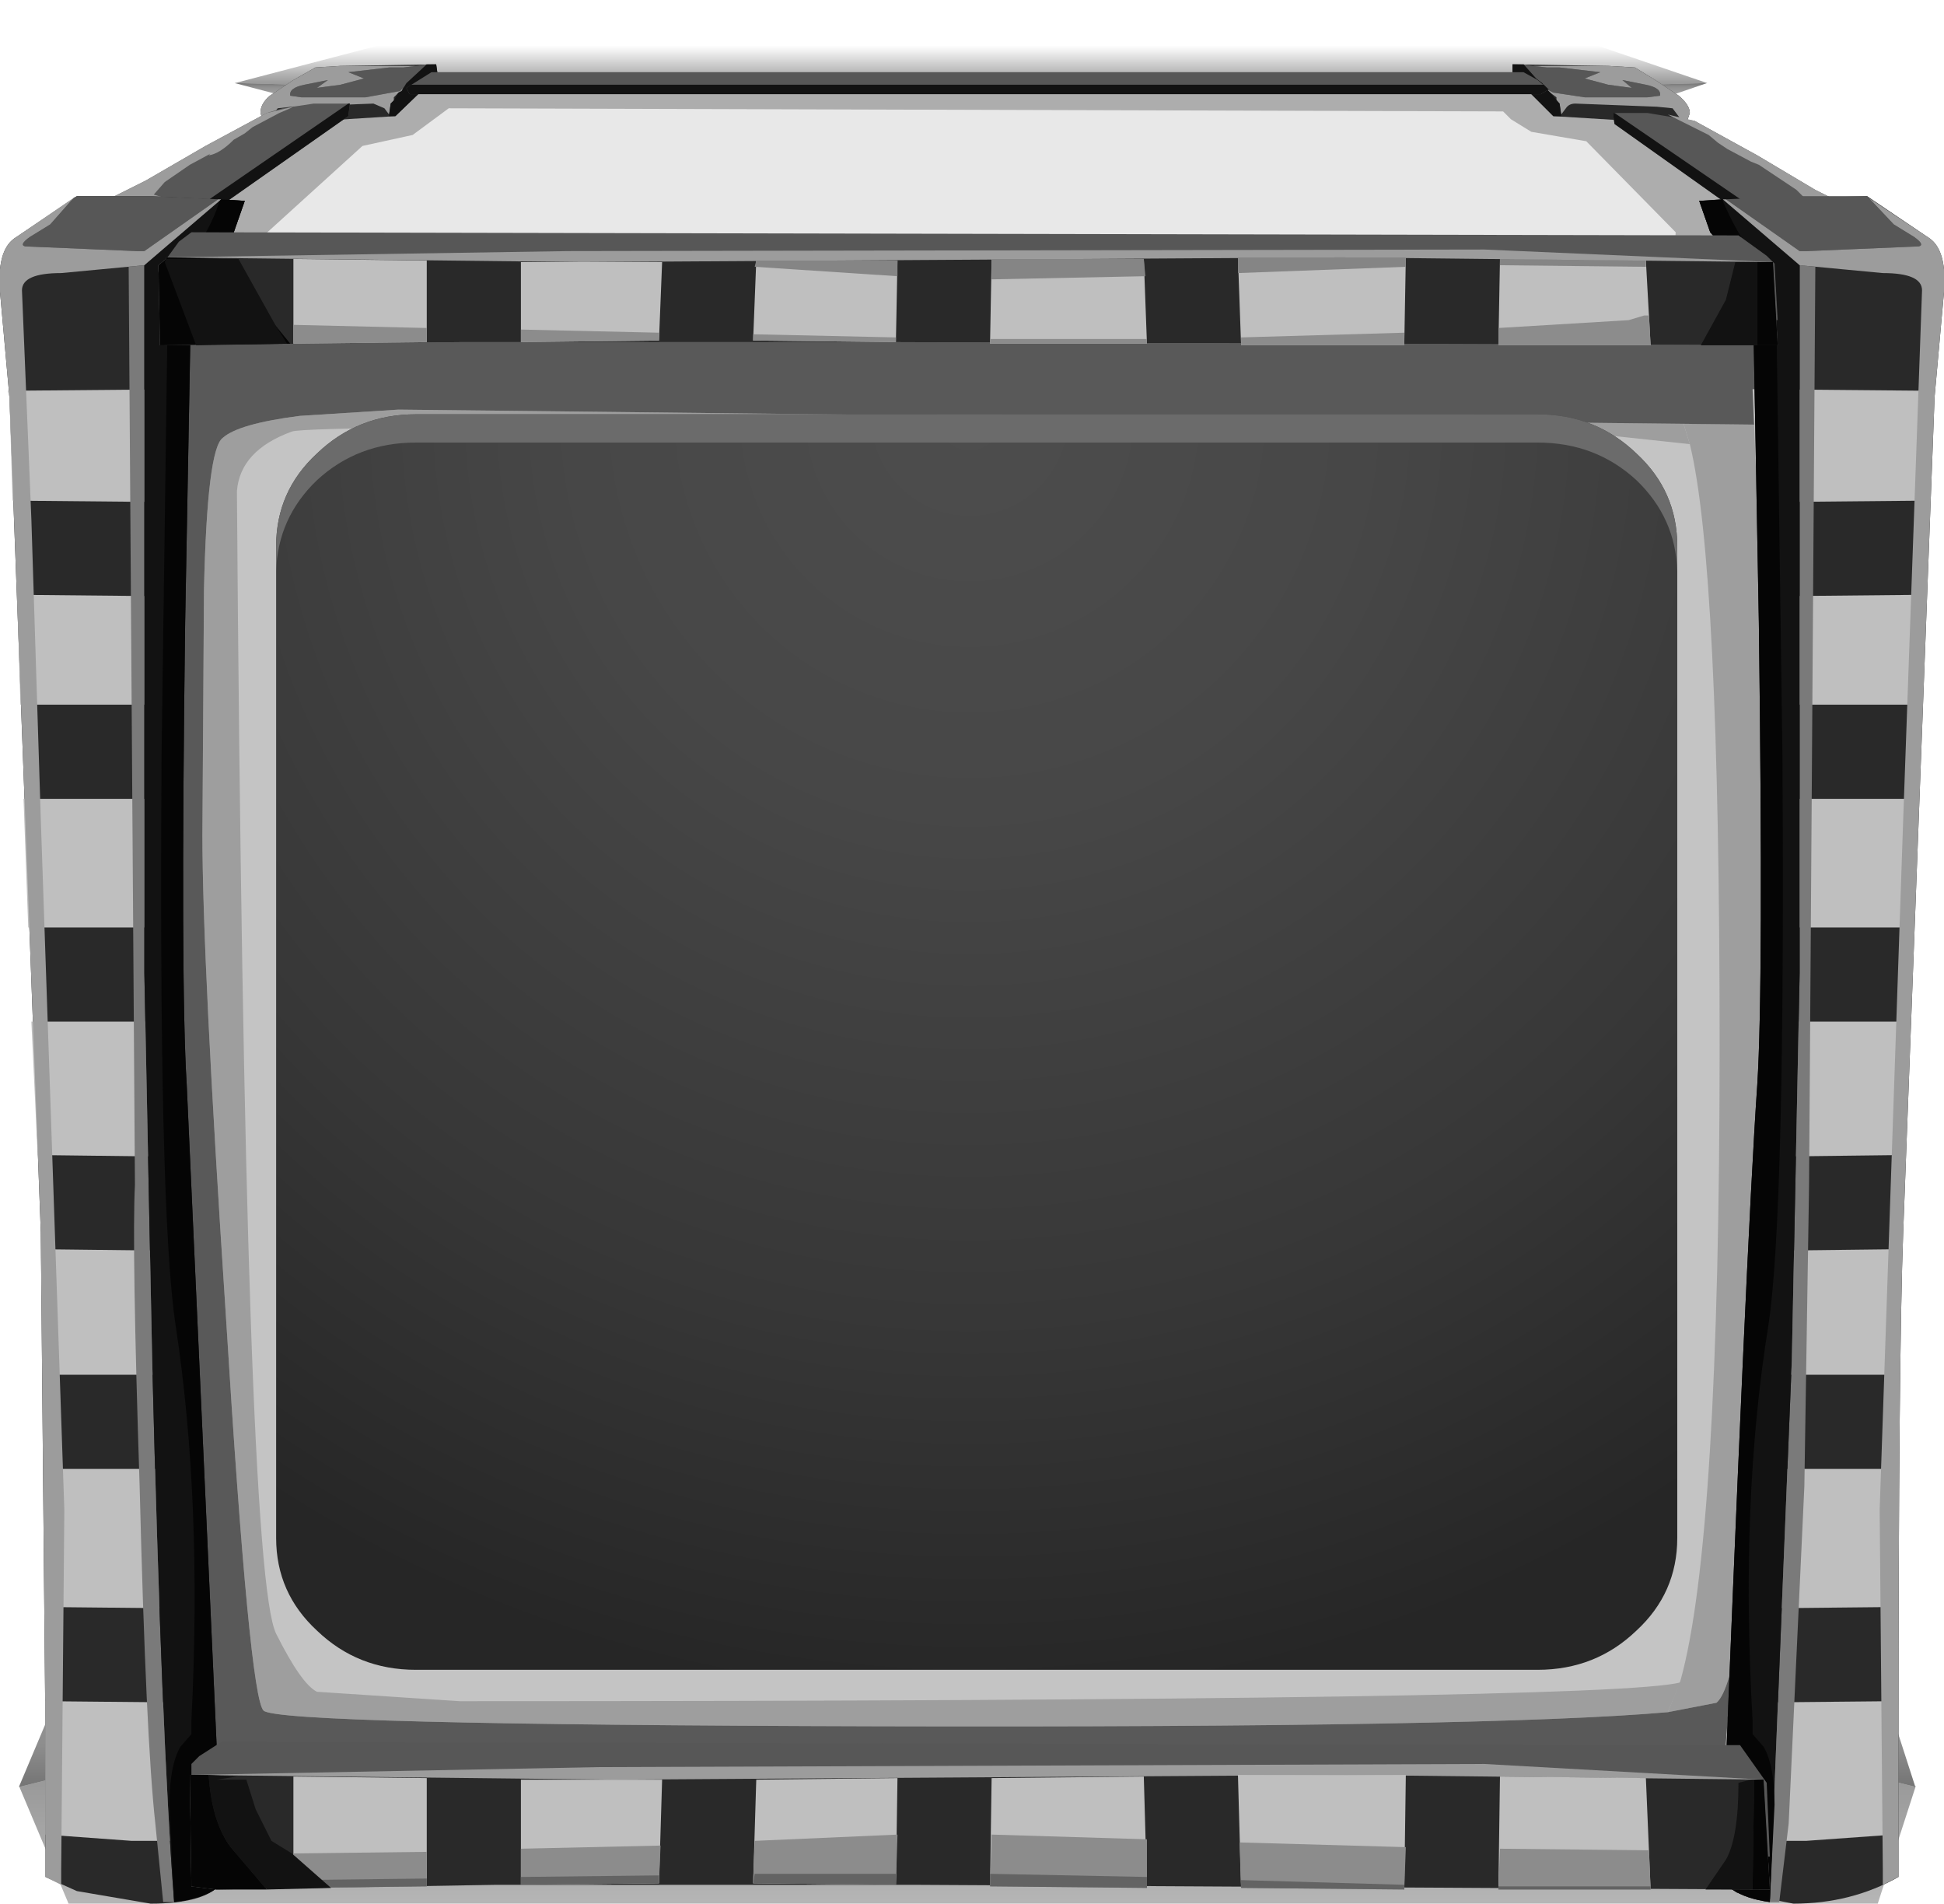 <?xml version="1.0" encoding="UTF-8" standalone="no"?>
<svg xmlns:xlink="http://www.w3.org/1999/xlink" height="60.65px" width="61.95px" xmlns="http://www.w3.org/2000/svg">
  <g transform="matrix(1.0, 0.0, 0.0, 1.0, 0.0, 0.0)">
    <use height="53.65" transform="matrix(0.331, 0.0, 0.0, 0.724, 0.601, 37.491)" width="182.6" xlink:href="#sprite0"/>
    <use height="53.65" transform="matrix(0.257, 0.0, 0.0, -0.062, 7.475, 4.311)" width="182.6" xlink:href="#sprite0"/>
    <use height="58.6" transform="matrix(1.0, 0.0, 0.0, 1.0, 0.0, 2.05)" width="61.95" xlink:href="#shape1"/>
    <use height="0.0" id="price_tag_pt" transform="matrix(1.0, 0.0, 0.0, 1.0, 30.95, 71.8)" width="0.0" xlink:href="#sprite1"/>
  </g>
  <defs>
    <g id="sprite0" transform="matrix(1.0, 0.0, 0.0, 1.0, 9.05, 42.85)">
      <use height="53.65" transform="matrix(1.0, 0.0, 0.0, 1.0, -9.05, -42.85)" width="182.6" xlink:href="#shape0"/>
    </g>
    <g id="shape0" transform="matrix(1.0, 0.0, 0.0, 1.0, 9.05, 42.85)">
      <path d="M-9.0 -16.05 L15.7 -42.85 154.6 -42.85 173.5 -16.05 173.55 -16.0 Q82.25 -26.5 -9.0 -16.0 L-9.0 -16.05" fill="url(#gradient0)" fill-rule="evenodd" stroke="none"/>
      <path d="M-9.0 -16.05 L-9.0 -16.0 Q82.25 -26.5 173.55 -16.0 L173.5 -16.05 173.55 -16.05 173.55 -16.0 154.6 10.8 15.7 10.8 -9.0 -16.0 -9.05 -16.05 -9.0 -16.05" fill="url(#gradient1)" fill-rule="evenodd" stroke="none"/>
    </g>
    <linearGradient gradientTransform="matrix(0.0, 0.025, -0.052, 0.0, 82.2, -19.15)" gradientUnits="userSpaceOnUse" id="gradient0" spreadMethod="pad" x1="-819.2" x2="819.2">
      <stop offset="0.0" stop-color="#000000" stop-opacity="0.0"/>
      <stop offset="0.533" stop-color="#000000" stop-opacity="0.447"/>
      <stop offset="0.784" stop-color="#000000"/>
    </linearGradient>
    <linearGradient gradientTransform="matrix(0.0, -0.025, -0.052, 0.0, 81.8, -17.25)" gradientUnits="userSpaceOnUse" id="gradient1" spreadMethod="pad" x1="-819.2" x2="819.2">
      <stop offset="0.0" stop-color="#000000" stop-opacity="0.0"/>
      <stop offset="0.533" stop-color="#000000" stop-opacity="0.447"/>
      <stop offset="0.784" stop-color="#000000"/>
    </linearGradient>
    <g id="shape1" transform="matrix(1.0, 0.0, 0.0, 1.0, 0.0, -2.05)">
      <path d="M57.9 8.0 L57.75 56.25 4.3 55.6 4.15 8.15 Q9.8 4.65 10.3 4.0 10.6 3.6 11.35 3.15 L12.0 2.75 50.25 2.75 57.9 8.0" fill="#c4c4c4" fill-rule="evenodd" stroke="none"/>
      <path d="M53.65 13.5 L53.85 14.15 51.05 13.85 Q46.95 13.65 28.4 13.6 9.75 13.55 9.3 13.75 7.65 14.35 7.55 15.65 7.8 50.05 8.8 52.05 9.6 53.65 10.1 53.9 L14.65 54.2 Q51.4 54.2 53.55 53.6 L53.15 54.55 Q47.45 55.05 28.0 55.0 8.85 54.95 8.4 54.5 7.95 54.1 7.2 41.95 6.45 30.55 6.45 26.6 L6.5 18.8 Q6.6 14.3 7.1 13.95 7.6 13.5 9.55 13.25 L12.7 13.05 53.65 13.5" fill="#9e9e9e" fill-rule="evenodd" stroke="none"/>
      <path d="M53.85 14.15 L53.65 13.5 57.9 13.55 57.8 38.0 Q56.65 38.85 56.5 39.65 L55.9 47.3 Q55.45 53.6 54.7 54.25 L53.15 54.55 53.55 53.55 Q54.8 49.1 54.8 33.3 54.8 18.0 53.85 14.15" fill="#9e9e9e" fill-rule="evenodd" stroke="none"/>
      <path d="M50.25 2.75 L57.9 8.0 57.9 13.55 12.7 13.05 9.55 13.25 Q7.6 13.5 7.1 13.95 6.6 14.3 6.5 18.8 L6.45 26.6 Q6.45 30.55 7.2 41.95 7.95 54.1 8.4 54.5 8.85 54.95 28.0 55.0 47.45 55.05 53.15 54.55 L54.7 54.25 Q55.45 53.6 55.9 47.3 L56.5 39.65 Q56.65 38.85 57.8 38.0 L57.75 56.25 4.3 55.6 4.15 8.15 Q9.8 4.65 10.3 4.0 10.6 3.6 11.35 3.15 L12.0 2.75 50.25 2.75" fill="#595959" fill-rule="evenodd" stroke="none"/>
      <path d="M50.25 2.75 L57.9 8.0 57.9 10.25 4.15 10.6 4.15 8.15 Q9.8 4.65 10.3 4.0 10.6 3.6 11.35 3.15 L12.0 2.75 50.25 2.75" fill="#e8e8e8" fill-rule="evenodd" stroke="none"/>
      <path d="M50.55 4.5 L48.8 4.2 48.15 3.8 47.9 3.55 14.3 3.45 13.15 4.3 11.55 4.65 8.3 7.6 8.5 8.1 9.05 8.95 Q9.55 9.45 8.9 9.9 L5.9 10.6 4.15 10.6 4.15 8.15 Q9.8 4.65 10.3 4.0 10.6 3.6 11.35 3.15 L12.0 2.75 50.25 2.75 57.9 8.0 57.9 10.25 55.95 10.25 54.3 9.4 53.3 8.8 53.4 7.4 50.55 4.5" fill="#adadad" fill-rule="evenodd" stroke="none"/>
      <path d="M10.05 2.15 L10.85 2.1 13.9 2.05 13.95 2.4 12.6 3.7 10.2 3.85 8.9 3.95 8.45 4.05 8.3 3.6 Q8.3 3.3 8.6 3.05 L9.35 2.55 10.05 2.15" fill="#292929" fill-rule="evenodd" stroke="none"/>
      <path d="M10.45 2.55 L10.1 2.8 10.85 2.7 11.6 2.5 11.1 2.3 12.4 2.15 12.85 2.15 13.25 2.1 13.6 2.05 12.75 2.9 11.65 3.1 9.6 3.1 9.25 3.05 Q9.2 2.8 9.7 2.7 L10.45 2.55" fill="#575757" fill-rule="evenodd" stroke="none"/>
      <path d="M10.05 2.15 L10.85 2.1 13.25 2.1 12.85 2.15 12.4 2.15 11.1 2.3 11.6 2.5 10.85 2.7 10.1 2.8 10.45 2.55 9.7 2.7 Q9.2 2.8 9.25 3.05 L9.6 3.1 11.65 3.1 12.75 2.9 12.85 2.8 12.8 2.9 12.7 2.95 12.55 3.1 12.55 3.2 12.45 3.3 12.4 3.65 12.25 3.45 11.9 3.3 9.3 3.4 8.85 3.45 8.55 3.85 8.5 4.05 8.45 4.05 8.3 3.6 Q8.3 3.3 8.6 3.05 L9.35 2.55 10.05 2.15" fill="#9c9c9c" fill-rule="evenodd" stroke="none"/>
      <path d="M12.8 2.9 L12.95 2.65 13.6 2.05 13.9 2.05 13.95 2.4 12.6 3.7 12.4 3.7 12.4 3.65 12.45 3.3 12.55 3.2 12.7 2.95 12.8 2.9" fill="#121212" fill-rule="evenodd" stroke="none"/>
      <path d="M48.2 2.05 L51.25 2.1 52.1 2.15 52.75 2.55 53.5 3.05 Q53.85 3.35 53.85 3.6 L53.7 4.05 51.95 3.85 49.5 3.7 48.2 2.4 48.2 2.05" fill="#292929" fill-rule="evenodd" stroke="none"/>
      <path d="M50.5 3.1 L49.5 2.95 49.4 2.9 48.95 2.5 48.55 2.05 48.85 2.1 49.3 2.15 49.7 2.15 51.0 2.3 50.5 2.5 51.25 2.7 52.0 2.8 51.7 2.55 52.45 2.7 Q52.95 2.8 52.9 3.05 L52.5 3.1 50.5 3.1" fill="#575757" fill-rule="evenodd" stroke="none"/>
      <path d="M50.5 2.5 L51.0 2.3 49.7 2.15 49.3 2.15 48.85 2.1 51.25 2.1 52.1 2.15 52.75 2.55 53.5 3.05 Q53.85 3.35 53.85 3.6 L53.7 4.05 53.6 4.05 53.6 3.85 53.3 3.45 52.8 3.4 50.2 3.3 Q50.0 3.3 49.9 3.45 L49.75 3.65 49.7 3.3 49.6 3.2 49.6 3.1 49.4 2.95 49.35 2.9 49.25 2.8 49.4 2.9 49.5 2.95 50.5 3.1 52.5 3.1 52.9 3.05 Q52.95 2.8 52.45 2.7 L51.7 2.55 52.0 2.8 51.25 2.7 50.5 2.5" fill="#9c9c9c" fill-rule="evenodd" stroke="none"/>
      <path d="M48.55 2.05 L48.95 2.5 49.15 2.65 49.25 2.8 49.35 2.9 49.4 2.95 49.7 3.3 49.75 3.65 49.75 3.7 49.5 3.7 48.2 2.4 48.2 2.05 48.55 2.05" fill="#121212" fill-rule="evenodd" stroke="none"/>
      <path d="M3.05 6.55 L4.65 5.75 6.55 4.65 8.5 3.6 9.0 3.45 10.0 3.3 11.15 3.3 11.1 3.7 6.4 7.0 3.05 6.55" fill="#575757" fill-rule="evenodd" stroke="none"/>
      <path d="M6.4 7.0 L6.35 6.95 6.45 6.5 11.1 3.3 11.15 3.3 11.1 3.7 6.4 7.0" fill="#121212" fill-rule="evenodd" stroke="none"/>
      <path d="M6.7 4.9 L6.05 5.25 5.25 5.8 4.9 6.2 5.4 6.35 4.2 6.7 3.05 6.55 4.65 5.75 6.55 4.65 8.5 3.6 9.35 3.4 9.25 3.45 8.9 3.6 8.05 4.05 7.8 4.25 7.45 4.45 Q7.0 4.9 6.65 4.95 L6.7 4.9" fill="#9c9c9c" fill-rule="evenodd" stroke="none"/>
      <path d="M59.45 6.85 L56.1 7.25 51.45 3.95 51.4 3.6 52.5 3.6 54.0 3.85 56.0 4.95 57.85 6.05 59.45 6.85" fill="#575757" fill-rule="evenodd" stroke="none"/>
      <path d="M51.45 3.95 L51.4 3.6 51.45 3.6 56.05 6.75 56.15 7.25 56.1 7.25 51.45 3.95" fill="#121212" fill-rule="evenodd" stroke="none"/>
      <path d="M54.0 3.85 L56.0 4.95 57.85 6.05 59.45 6.85 58.35 7.0 57.1 6.65 57.4 6.55 57.65 6.45 57.25 6.05 56.5 5.55 56.05 5.25 55.8 5.15 55.05 4.75 54.75 4.55 54.45 4.3 54.05 4.1 53.65 3.9 53.25 3.7 53.15 3.65 54.0 3.85" fill="#9c9c9c" fill-rule="evenodd" stroke="none"/>
      <path d="M49.0 2.55 L49.35 2.85 49.1 3.0 13.05 3.0 12.95 2.8 13.75 2.3 48.55 2.3 49.0 2.55" fill="#575757" fill-rule="evenodd" stroke="none"/>
      <path d="M49.2 2.7 L49.35 2.85 49.1 3.0 13.05 3.0 12.95 2.8 13.1 2.7 49.2 2.7" fill="#121212" fill-rule="evenodd" stroke="none"/>
      <path d="M0.45 7.6 L2.45 6.25 4.8 6.25 7.8 6.4 7.45 7.4 6.1 8.95 5.55 20.35 Q5.1 32.4 5.3 35.55 L7.1 59.95 Q6.6 60.65 4.8 60.65 L2.45 60.25 1.45 59.8 1.45 55.4 1.3 39.25 0.3 12.65 0.0 9.3 Q-0.1 8.0 0.45 7.6" fill="#292929" fill-rule="evenodd" stroke="none"/>
      <path d="M0.4 15.95 L0.3 12.65 0.25 12.45 5.95 12.4 5.75 16.0 0.4 15.95" fill="#bfbfbf" fill-rule="evenodd" stroke="none"/>
      <path d="M5.5 22.45 L0.65 22.45 0.55 18.95 5.65 19.0 5.5 22.45" fill="#bfbfbf" fill-rule="evenodd" stroke="none"/>
      <path d="M5.2 32.55 L5.35 36.85 1.2 36.8 1.0 32.55 5.2 32.55" fill="#bfbfbf" fill-rule="evenodd" stroke="none"/>
      <path d="M1.3 39.8 L5.6 39.85 5.85 43.8 1.4 43.8 1.3 39.8" fill="#bfbfbf" fill-rule="evenodd" stroke="none"/>
      <path d="M1.5 51.2 L1.45 46.8 6.1 46.8 6.45 51.25 1.5 51.2" fill="#bfbfbf" fill-rule="evenodd" stroke="none"/>
      <path d="M1.45 58.45 L1.45 54.2 6.65 54.25 7.0 58.65 4.2 58.65 1.45 58.45" fill="#bfbfbf" fill-rule="evenodd" stroke="none"/>
      <path d="M5.25 29.55 L0.9 29.55 0.75 25.45 5.4 25.45 5.25 29.55" fill="#bfbfbf" fill-rule="evenodd" stroke="none"/>
      <path d="M4.8 6.25 L6.95 6.35 4.6 8.0 4.35 8.0 0.8 7.85 Q0.6 7.8 0.95 7.55 L1.6 7.15 2.35 6.3 2.45 6.25 4.8 6.25" fill="#575757" fill-rule="evenodd" stroke="none"/>
      <path d="M4.6 8.45 L4.6 31.0 4.85 43.35 Q5.15 55.45 5.55 60.6 L5.2 60.6 4.95 58.1 Q4.65 55.4 4.45 47.35 4.2 39.7 4.3 37.75 L4.1 8.5 4.6 8.45" fill="#7a7a7a" fill-rule="evenodd" stroke="none"/>
      <path d="M4.6 31.0 L4.6 8.45 4.8 8.25 7.05 6.35 7.8 6.4 7.45 7.4 6.1 8.95 5.9 19.85 Q5.75 31.4 5.95 34.55 L7.1 59.95 Q6.75 60.45 5.55 60.6 5.15 55.45 4.85 43.35 L4.6 31.0" fill="#121212" fill-rule="evenodd" stroke="none"/>
      <path d="M7.05 6.35 L4.6 8.45 1.95 8.7 Q0.7 8.7 0.7 9.25 L1.0 16.55 1.3 26.1 2.05 48.1 1.95 59.55 1.95 60.05 1.45 59.8 1.45 55.4 1.3 39.25 0.3 12.65 0.0 9.3 Q-0.1 8.0 0.45 7.6 L2.35 6.3 1.6 7.15 0.95 7.55 Q0.6 7.8 0.8 7.85 L4.35 8.0 4.6 8.0 6.95 6.35 7.05 6.35" fill="#9c9c9c" fill-rule="evenodd" stroke="none"/>
      <path d="M7.0 6.4 L7.05 6.35 7.8 6.4 7.45 7.4 6.1 8.95 5.9 19.85 Q5.75 31.4 5.95 34.55 L7.1 59.95 Q6.75 60.45 5.55 60.6 L5.4 57.5 Q5.4 56.25 5.75 55.65 L6.1 55.25 6.1 54.8 Q6.45 47.85 5.6 42.25 5.05 38.7 5.15 23.95 L5.35 9.45 Q5.35 8.75 6.15 7.95 6.65 7.45 7.0 6.4" fill="#050505" fill-rule="evenodd" stroke="none"/>
      <path d="M61.5 7.6 Q62.05 8.0 61.95 9.3 L61.65 12.65 60.65 39.25 Q60.5 43.3 60.5 55.4 L60.5 59.8 Q59.0 60.65 57.15 60.65 L55.35 60.3 54.85 59.95 56.65 35.55 Q56.85 32.4 56.4 20.35 L55.85 8.95 54.5 7.4 54.15 6.4 59.5 6.25 61.5 7.6" fill="#292929" fill-rule="evenodd" stroke="none"/>
      <path d="M61.35 15.95 L56.0 16.0 55.85 12.4 61.5 12.45 61.35 15.95" fill="#bfbfbf" fill-rule="evenodd" stroke="none"/>
      <path d="M56.3 22.45 L56.15 19.0 61.25 18.95 61.1 22.45 56.3 22.45" fill="#bfbfbf" fill-rule="evenodd" stroke="none"/>
      <path d="M56.55 32.55 L60.75 32.55 60.6 36.8 56.4 36.85 56.55 32.55" fill="#bfbfbf" fill-rule="evenodd" stroke="none"/>
      <path d="M60.45 39.8 L60.35 43.8 55.9 43.8 56.2 39.85 60.45 39.8" fill="#bfbfbf" fill-rule="evenodd" stroke="none"/>
      <path d="M60.3 51.2 L55.35 51.25 55.65 46.8 60.3 46.8 60.3 51.2" fill="#bfbfbf" fill-rule="evenodd" stroke="none"/>
      <path d="M60.35 58.45 L57.55 58.65 54.75 58.65 55.1 54.25 60.3 54.2 60.35 58.45" fill="#bfbfbf" fill-rule="evenodd" stroke="none"/>
      <path d="M56.5 29.55 L56.4 25.45 61.0 25.45 60.85 29.55 56.5 29.55" fill="#bfbfbf" fill-rule="evenodd" stroke="none"/>
      <path d="M57.15 6.25 L59.5 6.25 59.55 6.3 60.35 7.15 61.0 7.55 Q61.35 7.8 61.15 7.85 L57.6 8.0 57.35 8.0 55.0 6.35 57.15 6.25" fill="#575757" fill-rule="evenodd" stroke="none"/>
      <path d="M57.35 8.45 L57.85 8.5 57.65 37.75 57.5 47.35 57.0 58.1 56.7 60.6 56.4 60.6 57.1 43.35 57.35 31.0 57.35 8.45" fill="#7a7a7a" fill-rule="evenodd" stroke="none"/>
      <path d="M57.35 31.0 L57.1 43.35 56.4 60.6 Q55.65 60.5 55.2 60.2 L54.85 59.95 Q55.65 39.6 56.0 34.55 56.2 31.4 56.05 19.85 L55.85 8.95 54.5 7.4 54.15 6.4 54.9 6.35 57.15 8.25 57.35 8.45 57.35 31.0" fill="#121212" fill-rule="evenodd" stroke="none"/>
      <path d="M54.9 6.35 L55.0 6.35 57.35 8.0 57.6 8.0 61.15 7.85 Q61.35 7.8 61.0 7.55 L60.35 7.15 59.55 6.3 61.5 7.6 Q62.05 8.0 61.95 9.3 L61.65 12.65 60.65 39.25 Q60.5 43.3 60.5 55.4 L60.5 59.8 60.0 60.05 60.0 59.55 59.9 48.1 60.65 26.1 61.25 9.25 Q61.25 8.7 60.0 8.7 L57.35 8.45 54.9 6.35" fill="#9c9c9c" fill-rule="evenodd" stroke="none"/>
      <path d="M56.6 9.45 L56.8 23.95 Q56.9 38.7 56.35 42.25 55.45 47.85 55.85 54.8 L55.85 55.25 56.2 55.65 Q56.55 56.25 56.55 57.5 L56.4 60.6 Q55.65 60.5 55.2 60.2 L54.85 59.95 Q55.65 39.6 56.0 34.55 56.2 31.4 56.05 19.85 L55.85 8.95 54.5 7.4 54.15 6.4 54.9 6.35 54.9 6.4 Q55.4 7.55 55.8 7.95 56.6 8.75 56.6 9.45" fill="#050505" fill-rule="evenodd" stroke="none"/>
      <path d="M29.15 58.95 L15.8 59.0 6.9 59.15 6.65 57.9 Q6.35 56.6 6.1 56.55 L6.1 56.2 6.35 55.95 7.05 55.5 55.45 55.6 56.3 56.8 56.4 59.15 Q35.15 59.15 29.15 58.95" fill="#575757" fill-rule="evenodd" stroke="none"/>
      <path d="M29.15 60.05 L15.8 60.05 6.9 60.2 6.1 60.1 6.05 56.55 19.1 56.3 47.3 56.2 56.2 56.7 56.4 60.2 29.15 60.05" fill="#9c9c9c" fill-rule="evenodd" stroke="none"/>
      <path d="M29.15 60.05 L15.8 60.05 6.9 60.2 6.1 60.1 6.05 56.55 19.55 56.7 42.9 56.55 56.2 56.7 56.4 60.2 29.15 60.05" fill="#292929" fill-rule="evenodd" stroke="none"/>
      <path d="M9.35 60.15 L9.35 56.6 13.6 56.65 13.6 60.1 9.35 60.15" fill="#bfbfbf" fill-rule="evenodd" stroke="none"/>
      <path d="M16.6 56.7 L21.1 56.7 21.0 60.0 16.6 60.05 16.6 56.7" fill="#bfbfbf" fill-rule="evenodd" stroke="none"/>
      <path d="M52.45 56.65 L52.6 60.2 47.75 60.2 47.8 56.6 52.45 56.65" fill="#bfbfbf" fill-rule="evenodd" stroke="none"/>
      <path d="M39.45 56.55 L44.8 56.55 44.75 60.2 39.55 60.15 39.45 56.55" fill="#bfbfbf" fill-rule="evenodd" stroke="none"/>
      <path d="M31.55 60.1 L31.6 56.65 36.45 56.6 36.55 60.15 31.55 60.1" fill="#bfbfbf" fill-rule="evenodd" stroke="none"/>
      <path d="M28.55 60.05 L24.0 60.0 24.1 56.7 28.6 56.65 28.55 60.05" fill="#bfbfbf" fill-rule="evenodd" stroke="none"/>
      <path d="M9.35 59.05 L13.6 59.0 13.6 60.1 9.35 60.15 9.35 59.05" fill="#8c8c8c" fill-rule="evenodd" stroke="none"/>
      <path d="M16.6 58.9 L21.05 58.8 21.0 60.0 16.6 60.05 16.6 58.9" fill="#8c8c8c" fill-rule="evenodd" stroke="none"/>
      <path d="M47.8 58.9 L52.55 58.95 52.6 60.2 47.75 60.2 47.8 58.9" fill="#8c8c8c" fill-rule="evenodd" stroke="none"/>
      <path d="M39.5 58.7 L44.8 58.85 44.75 60.2 39.55 60.15 39.5 58.7" fill="#8c8c8c" fill-rule="evenodd" stroke="none"/>
      <path d="M31.6 58.45 L36.55 58.6 36.55 60.15 31.55 60.1 31.6 58.45" fill="#8c8c8c" fill-rule="evenodd" stroke="none"/>
      <path d="M24.05 58.65 L28.6 58.45 28.55 60.05 24.0 60.0 24.05 58.65" fill="#8c8c8c" fill-rule="evenodd" stroke="none"/>
      <path d="M9.35 59.9 L13.6 59.85 13.6 60.1 9.35 60.15 9.35 59.9" fill="#636363" fill-rule="evenodd" stroke="none"/>
      <path d="M16.6 59.8 L21.0 59.75 21.0 60.0 16.6 60.05 16.6 59.8" fill="#636363" fill-rule="evenodd" stroke="none"/>
      <path d="M47.75 60.2 L47.75 60.1 52.6 60.1 52.6 60.2 47.75 60.2" fill="#636363" fill-rule="evenodd" stroke="none"/>
      <path d="M39.55 59.9 L44.75 60.05 44.75 60.2 39.55 60.15 39.55 59.9" fill="#636363" fill-rule="evenodd" stroke="none"/>
      <path d="M31.55 59.7 L36.55 59.8 36.55 60.15 31.55 60.1 31.55 59.7" fill="#636363" fill-rule="evenodd" stroke="none"/>
      <path d="M24.05 59.7 L28.55 59.7 28.55 60.05 24.0 60.0 24.05 59.7" fill="#636363" fill-rule="evenodd" stroke="none"/>
      <path d="M9.3 59.05 L10.55 60.15 8.5 60.2 7.35 58.85 Q6.75 58.05 6.65 56.55 L7.55 56.6 6.9 56.7 7.85 56.7 8.15 57.65 8.65 58.65 9.3 59.05" fill="#121212" fill-rule="evenodd" stroke="none"/>
      <path d="M55.9 56.7 L55.85 60.2 54.35 60.2 55.0 59.25 Q55.4 58.55 55.4 56.8 L55.8 56.7 55.9 56.7" fill="#121212" fill-rule="evenodd" stroke="none"/>
      <path d="M7.35 58.85 L8.5 60.2 6.9 60.2 6.1 60.1 6.05 56.55 6.65 56.55 Q6.75 58.05 7.35 58.85" fill="#050505" fill-rule="evenodd" stroke="none"/>
      <path d="M55.85 60.2 L55.9 56.7 56.2 56.7 56.4 60.2 55.85 60.2" fill="#050505" fill-rule="evenodd" stroke="none"/>
      <path d="M56.3 8.15 L56.55 8.4 56.65 10.2 28.5 10.05 14.7 10.1 5.55 10.2 5.05 8.65 5.05 8.45 5.3 8.25 5.7 7.7 6.1 7.4 55.4 7.5 56.3 8.15" fill="#575757" fill-rule="evenodd" stroke="none"/>
      <path d="M56.5 8.35 L56.65 11.0 28.5 10.9 14.7 10.9 5.1 11.0 5.05 8.45 5.3 8.25 5.3 8.2 18.1 8.0 47.3 7.95 56.5 8.35" fill="#9c9c9c" fill-rule="evenodd" stroke="none"/>
      <path d="M56.5 8.35 L56.65 11.0 28.5 10.9 14.7 10.9 5.1 11.0 5.05 8.45 5.3 8.25 5.3 8.2 18.55 8.35 42.75 8.2 56.5 8.35" fill="#292929" fill-rule="evenodd" stroke="none"/>
      <path d="M13.6 8.3 L13.6 10.9 9.35 10.95 9.35 8.25 13.6 8.3" fill="#bfbfbf" fill-rule="evenodd" stroke="none"/>
      <path d="M16.6 8.35 L21.1 8.35 21.0 10.85 16.6 10.9 16.6 8.35" fill="#bfbfbf" fill-rule="evenodd" stroke="none"/>
      <path d="M52.45 8.3 L52.6 11.0 47.75 11.0 47.8 8.25 52.45 8.3" fill="#bfbfbf" fill-rule="evenodd" stroke="none"/>
      <path d="M39.45 8.2 L44.8 8.2 44.75 11.0 39.55 11.0 39.45 8.2" fill="#bfbfbf" fill-rule="evenodd" stroke="none"/>
      <path d="M36.45 8.25 L36.55 10.95 31.55 10.95 31.6 8.25 36.45 8.25" fill="#bfbfbf" fill-rule="evenodd" stroke="none"/>
      <path d="M28.55 10.9 L24.0 10.85 24.1 8.3 28.6 8.3 28.55 10.9" fill="#bfbfbf" fill-rule="evenodd" stroke="none"/>
      <path d="M9.35 10.35 L13.6 10.45 13.6 10.9 9.35 10.95 9.35 10.35" fill="#8c8c8c" fill-rule="evenodd" stroke="none"/>
      <path d="M16.6 10.5 L21.0 10.6 21.0 10.85 16.6 10.9 16.6 10.5" fill="#8c8c8c" fill-rule="evenodd" stroke="none"/>
      <path d="M52.4 10.05 L52.55 10.05 52.6 11.0 47.75 11.0 47.75 10.45 51.9 10.2 52.4 10.05" fill="#8c8c8c" fill-rule="evenodd" stroke="none"/>
      <path d="M39.55 10.75 L44.75 10.6 44.75 11.0 39.55 11.0 39.55 10.75" fill="#8c8c8c" fill-rule="evenodd" stroke="none"/>
      <path d="M31.55 10.8 L36.55 10.8 36.55 10.95 31.55 10.95 31.55 10.8" fill="#8c8c8c" fill-rule="evenodd" stroke="none"/>
      <path d="M28.55 10.9 L24.0 10.85 24.0 10.65 28.55 10.75 28.55 10.9" fill="#8c8c8c" fill-rule="evenodd" stroke="none"/>
      <path d="M52.45 8.5 L47.8 8.45 47.8 8.25 52.45 8.3 52.45 8.5" fill="#858585" fill-rule="evenodd" stroke="none"/>
      <path d="M39.45 8.2 L44.8 8.2 44.8 8.5 39.45 8.7 39.45 8.2" fill="#858585" fill-rule="evenodd" stroke="none"/>
      <path d="M36.5 8.8 L31.6 8.9 31.6 8.25 36.45 8.25 36.5 8.8" fill="#858585" fill-rule="evenodd" stroke="none"/>
      <path d="M28.6 8.8 L24.05 8.5 24.1 8.3 28.6 8.3 28.6 8.8" fill="#858585" fill-rule="evenodd" stroke="none"/>
      <path d="M5.1 11.0 L5.05 8.45 5.3 8.25 5.3 8.2 7.05 8.25 9.25 10.95 5.1 11.0" fill="#050505" fill-rule="evenodd" stroke="none"/>
      <path d="M6.25 11.0 L5.25 8.35 5.3 8.25 7.6 8.25 8.8 10.4 9.15 10.95 6.25 11.0" fill="#121212" fill-rule="evenodd" stroke="none"/>
      <path d="M56.0 8.35 L56.0 11.0 54.2 11.0 55.0 9.55 55.3 8.35 56.0 8.35" fill="#121212" fill-rule="evenodd" stroke="none"/>
      <path d="M56.0 11.0 L56.0 8.35 56.5 8.35 56.65 11.0 56.0 11.0" fill="#050505" fill-rule="evenodd" stroke="none"/>
      <path d="M53.45 17.4 L53.45 49.0 Q53.45 50.75 52.15 51.95 50.85 53.2 49.0 53.2 L13.25 53.2 Q11.4 53.2 10.1 51.95 8.8 50.75 8.8 49.0 L8.8 17.4 Q8.8 15.65 10.1 14.45 11.4 13.2 13.25 13.2 L49.0 13.2 Q50.85 13.2 52.15 14.45 53.45 15.65 53.45 17.4" fill="url(#gradient2)" fill-rule="evenodd" stroke="none"/>
      <path d="M53.45 18.2 Q53.4 16.5 52.15 15.3 50.85 14.1 49.0 14.1 L13.25 14.1 Q11.4 14.1 10.1 15.3 8.85 16.5 8.8 18.2 L8.8 17.4 Q8.8 15.65 10.1 14.45 11.4 13.2 13.25 13.2 L49.0 13.2 Q50.85 13.2 52.15 14.45 53.45 15.65 53.45 17.4 L53.45 18.2" fill="#6b6b6b" fill-rule="evenodd" stroke="none"/>
    </g>
    <radialGradient cx="0" cy="0" gradientTransform="matrix(0.0, 0.05, 0.05, 0.0, 30.9, 13.3)" gradientUnits="userSpaceOnUse" id="gradient2" r="819.2" spreadMethod="pad">
      <stop offset="0.0" stop-color="#4d4d4d"/>
      <stop offset="0.306" stop-color="#474747"/>
      <stop offset="0.702" stop-color="#373737"/>
      <stop offset="1.0" stop-color="#262626"/>
    </radialGradient>
  </defs>
</svg>
